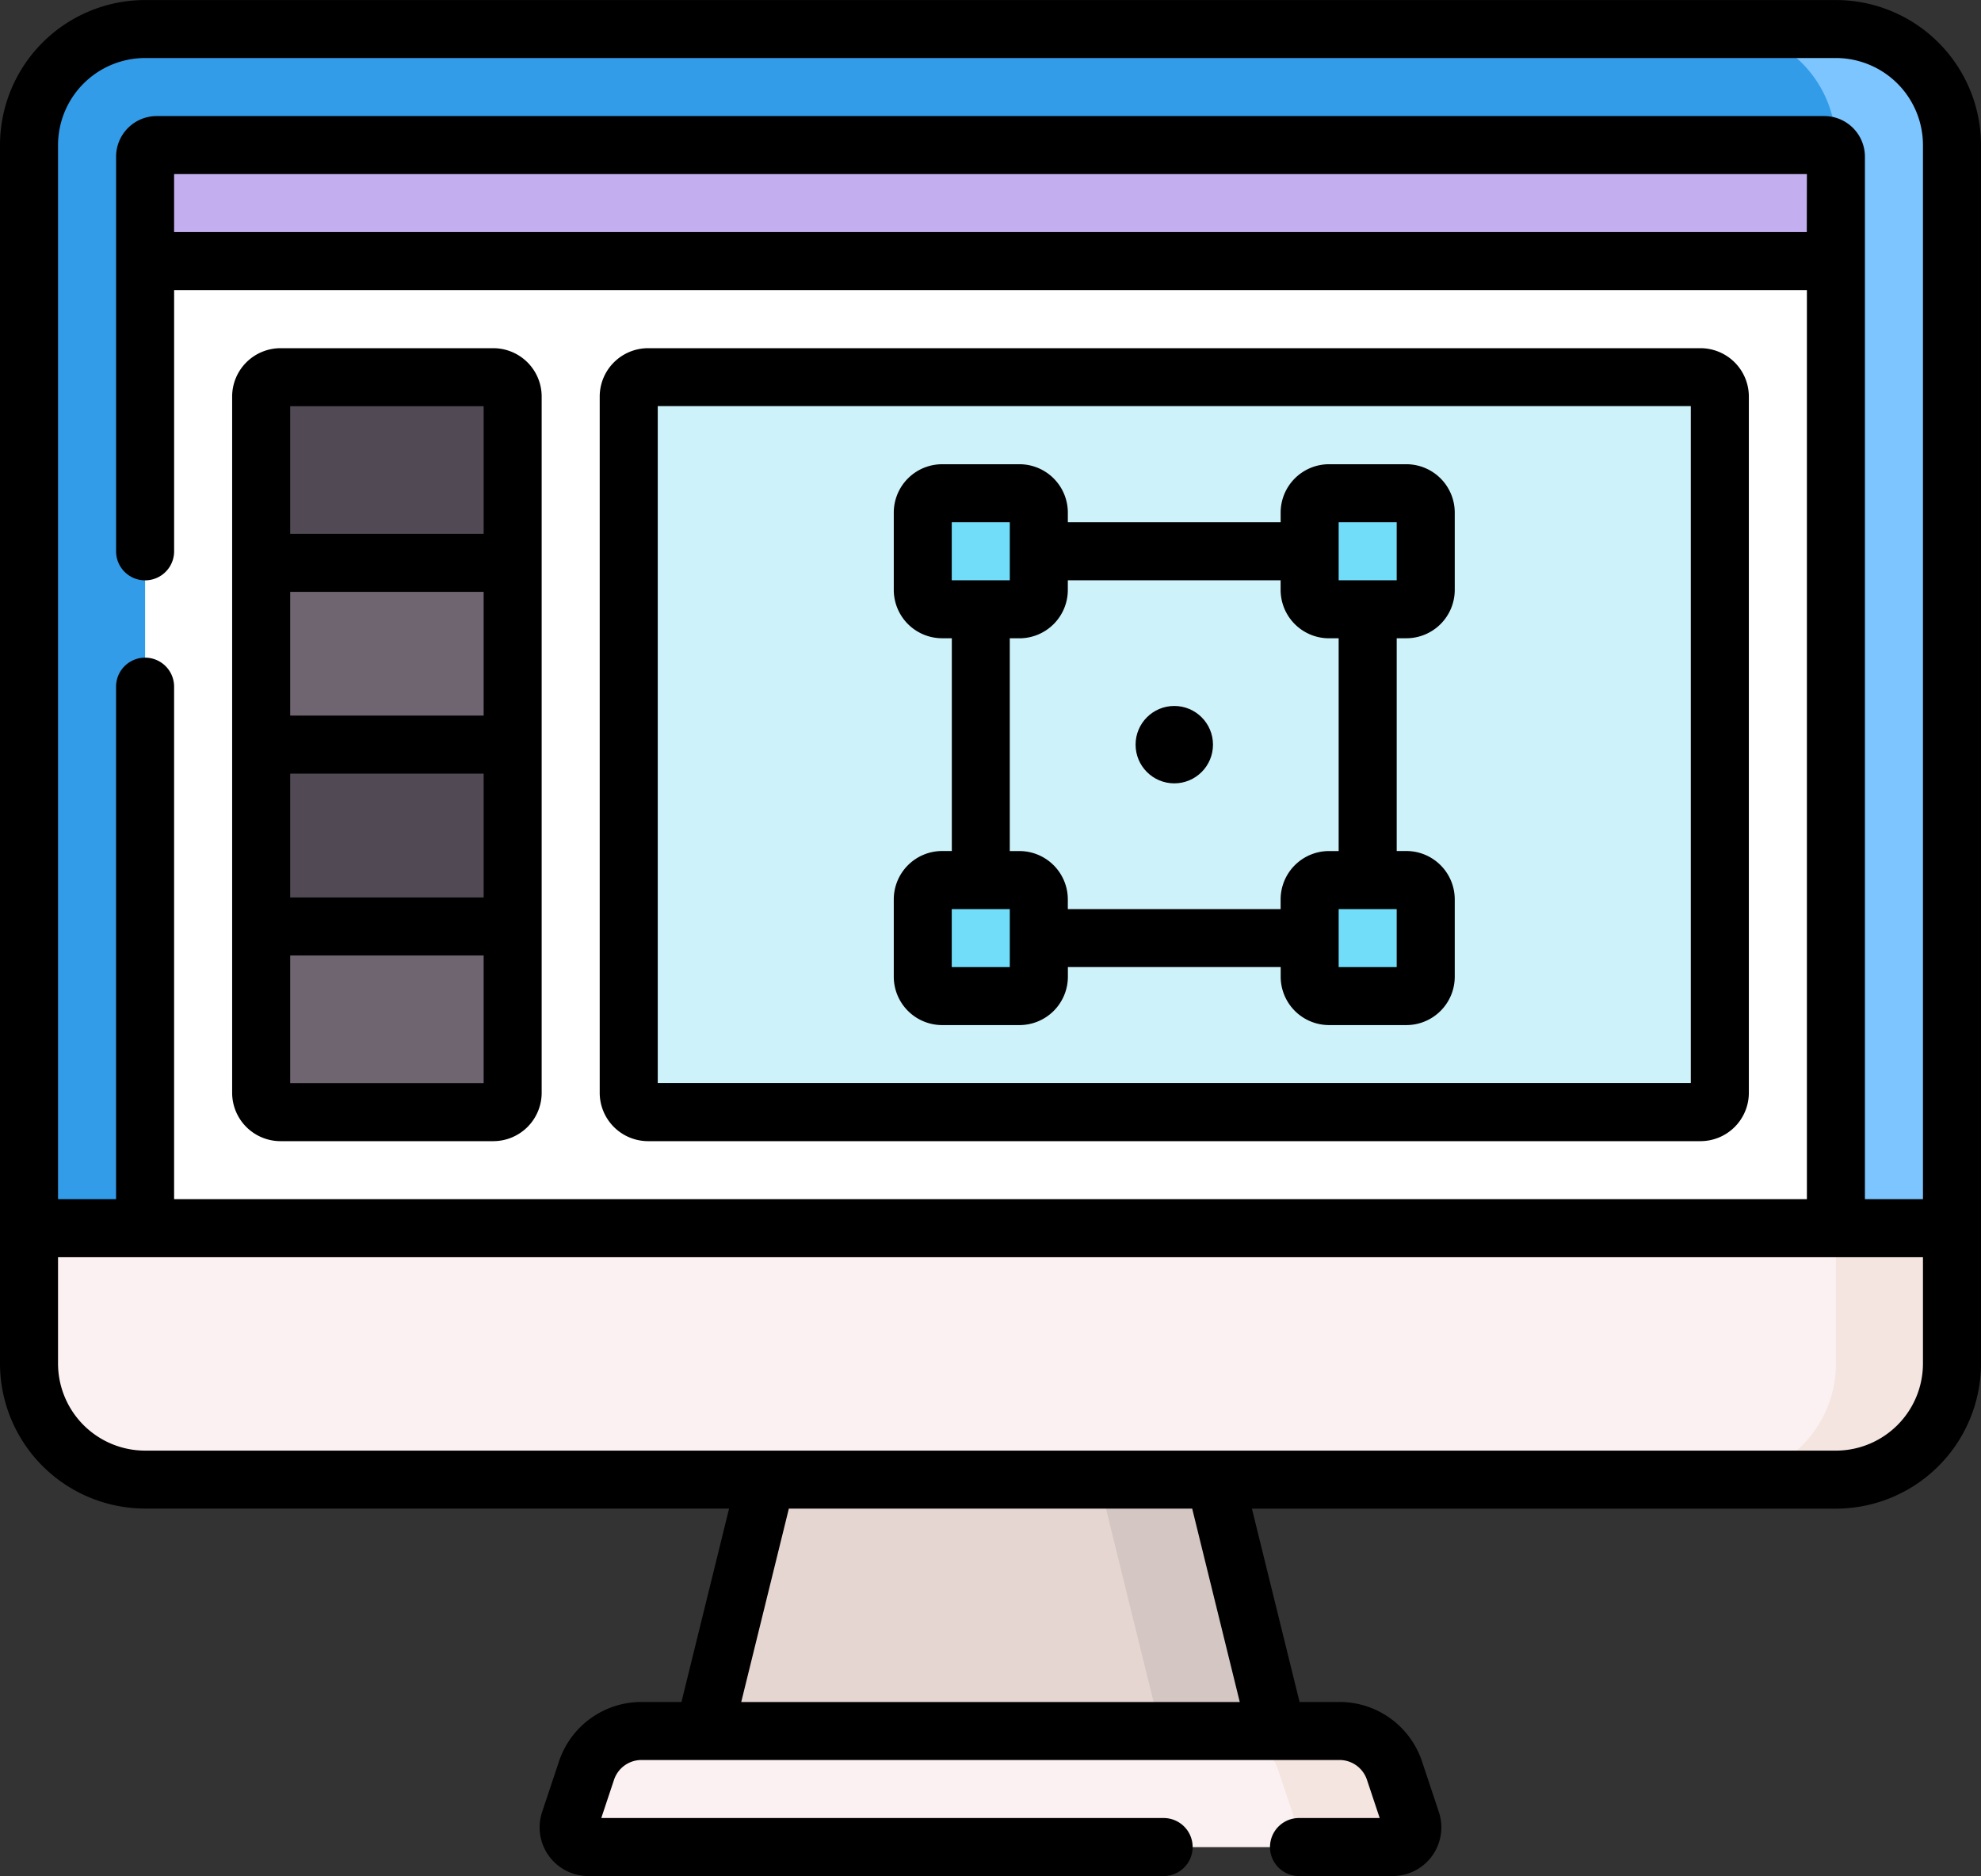 <svg xmlns="http://www.w3.org/2000/svg" width="97" height="91.885" viewBox="0 0 97 91.885">
  <rect x="0" y="0" width="97" height="91.885" fill="#333333" stroke="none"/>
  <g id="graphic-editor" transform="translate(0 -13.498)">
    <g id="Grupo_124602" data-name="Grupo 124602" transform="translate(1.421 14.919)">
      <path id="Trazado_108120" data-name="Trazado 108120" d="M67.5,159H79.814v8.9H67.5Z" transform="translate(-56.133 -132.855)" fill="none" stroke="#000" stroke-linecap="round" stroke-linejoin="round" stroke-miterlimit="10" stroke-width="15"/>
      <path id="Trazado_108121" data-name="Trazado 108121" d="M101.658,79.73H7.5V26.684A5.683,5.683,0,0,1,13.184,21H95.975a5.683,5.683,0,0,1,5.684,5.684Z" transform="translate(-7.5 -21)" fill="#339ce9"/>
      <path id="Trazado_108122" data-name="Trazado 108122" d="M455.867,26.684V79.73h-5.684V26.684A5.683,5.683,0,0,0,444.5,21h5.684A5.683,5.683,0,0,1,455.867,26.684Z" transform="translate(-361.709 -21)" fill="#7cc5ff"/>
      <path id="Trazado_108123" data-name="Trazado 108123" d="M95.975,343.314H13.184A5.683,5.683,0,0,1,7.5,337.631V331h94.158v6.631A5.683,5.683,0,0,1,95.975,343.314Z" transform="translate(-7.5 -272.27)" fill="#fcf1f2"/>
      <path id="Trazado_108124" data-name="Trazado 108124" d="M455.867,331v6.631a5.683,5.683,0,0,1-5.684,5.684H444.5a5.683,5.683,0,0,0,5.684-5.684V331Z" transform="translate(-361.709 -272.27)" fill="#f4e5e0"/>
      <path id="Trazado_108125" data-name="Trazado 108125" d="M210.039,408.314H182L185.031,396h21.977Z" transform="translate(-148.94 -324.955)" fill="#e6d6d1"/>
      <path id="Trazado_108126" data-name="Trazado 108126" d="M292.715,408.314h-5.684L284,396h5.684Z" transform="translate(-231.616 -324.955)" fill="#d3c6c3"/>
      <path id="Trazado_108127" data-name="Trazado 108127" d="M147.882,466.684h39.43a.947.947,0,0,0,.9-1.247l-.831-2.494a2.842,2.842,0,0,0-2.7-1.943H150.51a2.842,2.842,0,0,0-2.7,1.943l-.831,2.494A.947.947,0,0,0,147.882,466.684Z" transform="translate(-120.517 -377.641)" fill="#fcf1f2"/>
      <path id="Trazado_108128" data-name="Trazado 108128" d="M324.5,466.684h-5.684a.947.947,0,0,0,.9-1.247l-.832-2.493a2.84,2.84,0,0,0-2.7-1.944h5.684a2.84,2.84,0,0,1,2.7,1.944l.832,2.493A.947.947,0,0,1,324.5,466.684Z" transform="translate(-257.708 -377.641)" fill="#f4e5e0"/>
      <path id="Trazado_108129" data-name="Trazado 108129" d="M119.723,51H38.068a.568.568,0,0,0-.568.568v52.479h82.791V51.568A.568.568,0,0,0,119.723,51Z" transform="translate(-31.816 -45.316)" fill="#fff"/>
      <path id="Trazado_108130" data-name="Trazado 108130" d="M120.291,56.684H37.5V51.568A.568.568,0,0,1,38.068,51h81.654a.568.568,0,0,1,.568.568Z" transform="translate(-31.816 -45.316)" fill="#c3aff0"/>
      <path id="Trazado_108131" data-name="Trazado 108131" d="M78.867,147H68.447a.947.947,0,0,1-.947-.947v-34.1a.947.947,0,0,1,.947-.947h10.42a.947.947,0,0,1,.947.947v34.1A.947.947,0,0,1,78.867,147Z" transform="translate(-56.133 -93.949)" fill="#6f6571"/>
      <path id="Trazado_108132" data-name="Trazado 108132" d="M214.979,147H163.447a.947.947,0,0,1-.947-.947v-34.1a.947.947,0,0,1,.947-.947h51.531a.947.947,0,0,1,.947.947v34.1A.947.947,0,0,1,214.979,147Z" transform="translate(-133.135 -93.949)" fill="#cdf2f9"/>
      <g id="Grupo_124601" data-name="Grupo 124601" transform="translate(43.764 22.734)">
        <path id="Trazado_108133" data-name="Trazado 108133" d="M343.236,146.684h-3.789a.947.947,0,0,1-.947-.947v-3.789a.947.947,0,0,1,.947-.947h3.789a.947.947,0,0,1,.947.947v3.789A.947.947,0,0,1,343.236,146.684Z" transform="translate(-319.555 -141)" fill="#71ddf9"/>
        <path id="Trazado_108134" data-name="Trazado 108134" d="M343.236,246.684h-3.789a.947.947,0,0,1-.947-.947v-3.789a.947.947,0,0,1,.947-.947h3.789a.947.947,0,0,1,.947.947v3.789A.947.947,0,0,1,343.236,246.684Z" transform="translate(-319.555 -222.055)" fill="#71ddf9"/>
        <path id="Trazado_108135" data-name="Trazado 108135" d="M243.236,146.684h-3.789a.947.947,0,0,1-.947-.947v-3.789a.947.947,0,0,1,.947-.947h3.789a.947.947,0,0,1,.947.947v3.789A.947.947,0,0,1,243.236,146.684Z" transform="translate(-238.5 -141)" fill="#71ddf9"/>
        <path id="Trazado_108136" data-name="Trazado 108136" d="M243.236,246.684h-3.789a.947.947,0,0,1-.947-.947v-3.789a.947.947,0,0,1,.947-.947h3.789a.947.947,0,0,1,.947.947v3.789A.947.947,0,0,1,243.236,246.684Z" transform="translate(-238.5 -222.055)" fill="#71ddf9"/>
      </g>
      <path id="Trazado_108137" data-name="Trazado 108137" d="M67.5,206H79.814v8.9H67.5Z" transform="translate(-56.133 -170.951)" fill="#514a54"/>
      <path id="Trazado_108138" data-name="Trazado 108138" d="M79.814,120.094H67.5v-8.146a.947.947,0,0,1,.947-.947h10.42a.947.947,0,0,1,.947.947Z" transform="translate(-56.133 -93.949)" fill="#514a54"/>
    </g>
    <g id="Grupo_124603" data-name="Grupo 124603" transform="translate(0 13.498)">
      <path id="Trazado_108139" data-name="Trazado 108139" d="M89.9,13.5H7.1A7.112,7.112,0,0,0,0,20.6V80.28a7.112,7.112,0,0,0,7.1,7.1H35.7l-2.332,9.473H31.413a4.258,4.258,0,0,0-4.044,2.915l-.831,2.494a2.385,2.385,0,0,0,2.247,3.117H56.977a1.421,1.421,0,1,0,0-2.842H29.442l.623-1.87a1.419,1.419,0,0,1,1.348-.972H65.586a1.419,1.419,0,0,1,1.348.972l.623,1.87h-3.95a1.421,1.421,0,0,0,0,2.842h4.607a2.385,2.385,0,0,0,2.247-3.117l-.831-2.494a4.258,4.258,0,0,0-4.044-2.915H63.633L61.3,87.385H89.9a7.112,7.112,0,0,0,7.1-7.1V20.6a7.112,7.112,0,0,0-7.1-7.1ZM7.1,16.34H89.9A4.268,4.268,0,0,1,94.158,20.6V72.228H91.316V21.171a1.991,1.991,0,0,0-1.989-1.989H7.673a1.991,1.991,0,0,0-1.989,1.989V40.5a1.421,1.421,0,0,0,2.842,0V27.707H88.475V72.228H8.525v-25.1a1.421,1.421,0,0,0-2.842,0v25.1H2.842V20.6A4.268,4.268,0,0,1,7.1,16.34Zm81.37,8.525H8.525V22.023H88.475ZM60.706,96.857H36.294l2.332-9.473h19.75ZM89.9,84.543H7.1A4.268,4.268,0,0,1,2.842,80.28V75.07H94.158v5.21A4.268,4.268,0,0,1,89.9,84.543Z" transform="translate(0 -13.498)"/>
      <path id="Trazado_108140" data-name="Trazado 108140" d="M157.368,142.336H208.9a2.371,2.371,0,0,0,2.368-2.368v-34.1A2.371,2.371,0,0,0,208.9,103.5H157.368A2.371,2.371,0,0,0,155,105.866v34.1A2.371,2.371,0,0,0,157.368,142.336Zm.474-36h50.584v33.154H157.842Z" transform="translate(-125.635 -86.447)"/>
      <path id="Trazado_108141" data-name="Trazado 108141" d="M256.1,133.5h-3.789a2.371,2.371,0,0,0-2.368,2.368v.474h-10.42v-.474a2.371,2.371,0,0,0-2.368-2.368h-3.789A2.371,2.371,0,0,0,231,135.866v3.789a2.371,2.371,0,0,0,2.368,2.368h.474v10.42h-.474A2.371,2.371,0,0,0,231,154.811V158.6a2.371,2.371,0,0,0,2.368,2.368h3.789a2.371,2.371,0,0,0,2.368-2.368v-.474h10.42v.474a2.371,2.371,0,0,0,2.368,2.368H256.1a2.371,2.371,0,0,0,2.368-2.368v-3.789a2.371,2.371,0,0,0-2.368-2.368h-.474v-10.42h.474a2.371,2.371,0,0,0,2.368-2.368v-3.789A2.371,2.371,0,0,0,256.1,133.5Zm-22.261,2.842h2.842v2.842h-2.842Zm2.842,21.787h-2.842v-2.842h2.842Zm18.945,0h-2.842v-2.842h2.842Zm-2.842-5.684h-.474a2.371,2.371,0,0,0-2.368,2.368v.474h-10.42v-.474a2.371,2.371,0,0,0-2.368-2.368h-.474v-10.42h.474a2.371,2.371,0,0,0,2.368-2.368v-.474h10.42v.474a2.371,2.371,0,0,0,2.368,2.368h.474Zm2.842-13.262h-2.842V136.34h2.842Z" transform="translate(-187.236 -110.764)"/>
      <circle id="Elipse_5161" data-name="Elipse 5161" cx="1.895" cy="1.895" r="1.895" transform="translate(55.604 34.575)"/>
      <path id="Trazado_108142" data-name="Trazado 108142" d="M62.368,142.336h10.42a2.371,2.371,0,0,0,2.368-2.368v-34.1a2.371,2.371,0,0,0-2.368-2.368H62.368A2.371,2.371,0,0,0,60,105.866v34.1A2.371,2.371,0,0,0,62.368,142.336Zm.474-18h9.473V130.4H62.842Zm9.473-2.842H62.842v-6.062h9.473Zm0,18H62.842v-6.252h9.473ZM62.842,106.34h9.473v6.252H62.842Z" transform="translate(-48.633 -86.447)"/>
    </g>
  </g>
</svg>
